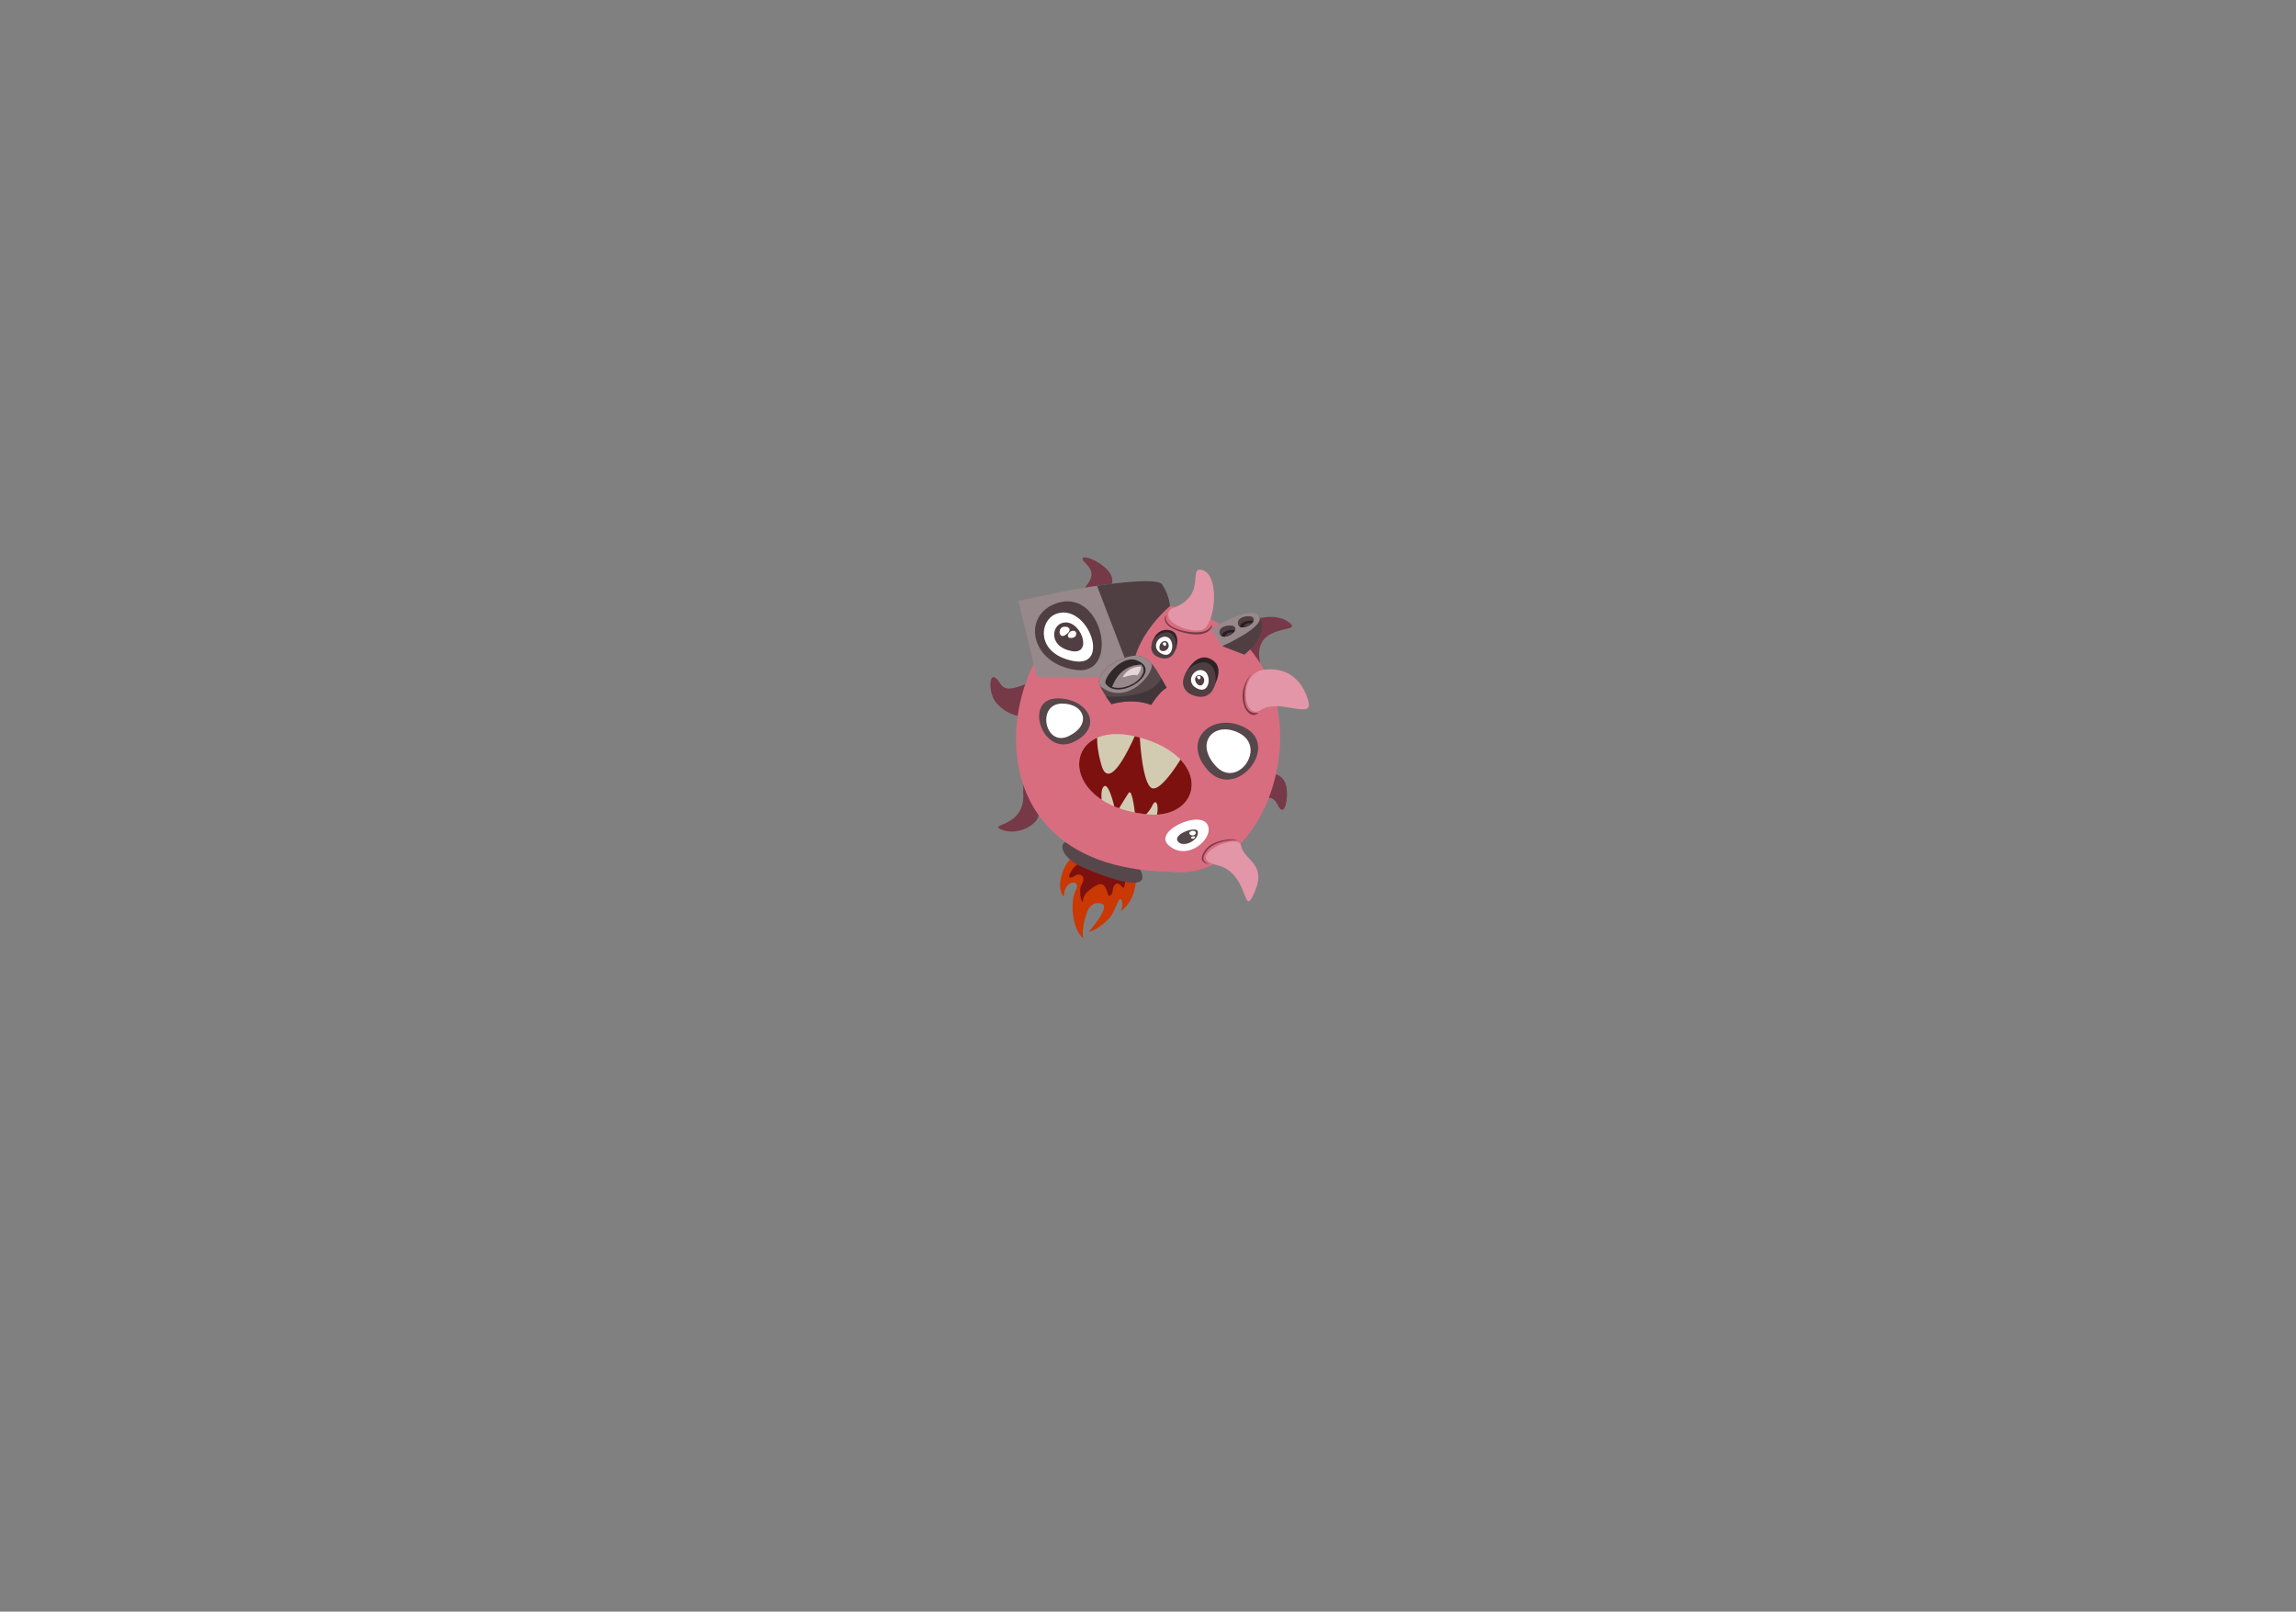 <svg id="Ebene_1" data-name="Ebene 1" xmlns="http://www.w3.org/2000/svg" viewBox="0 0 1663.78 1167.72"><rect x="0" y="0" width="1663.78" height="1167.72" fill="#808080" stroke="none"/><path d="M823.29,635.77s.27,16.57-11.06,24.3c2.5-6.58-.05-9.59-1.07-8.45s-4.07,9.72-6.71,12.9S794.32,674.35,789,675c0,0,15.27-16.95,9.89-20,0,0-7.85-3.73-11.35,6.49s-3.12,16-2.55,18.47c-8.29-6.7-9.72-27.49-5.32-35.16s-9-8-8.62,4.92c-6.23-5.78-1.2-22,4.47-27S823.29,635.77,823.29,635.77Z" style="fill:#ca3803;fill-rule:evenodd"/><path d="M814.77,635.75s1.09,3.84-.06,6.73-3.39-4.48-6.44-1.76-.69,5.14-3.61,8.07-1.45-12.28-10.49-7.12-9.2,9-9.5,11.43-4-6.94-.56-12.93-2.75-7.49-4.57-6-7.9,4.27-2.94-3.53S791,622.12,791,622.12Z" style="fill:#7d1110;fill-rule:evenodd"/><path d="M776.55,610.3C767,607,765.36,620.8,787,629.39c0,0,55.92,24.88,36.9-3.13a463.53,463.53,0,0,0-46.55-16Z" style="fill:#56474b;fill-rule:evenodd"/><path d="M754,556.12c-7.44-1-13.07,4.51-12.54,18,2.12,26-27.06,22.47-15.44,27.09s25.45-3.92,26.41-9.83,7.46-7.64,10.87-7S754,556.12,754,556.12Z" style="fill:#763948;fill-rule:evenodd"/><path d="M899.11,502c9.3.49,15.69-6.93,13.65-23.56-4.45-28.42,32.61-18.81,21.33-27.49-12.31-9.45-36.12-.12-36.68,7.29s-8.45,10.22-12.72,9.85S899.11,502,899.11,502Z" style="fill:#763948;fill-rule:evenodd"/><path d="M762.17,495.13c-12.33-8.37-30.21,11.49-37.35.16s-8.69.41-5.7,9,17,17.63,27.74,14S760.45,528,761,527.8,762.17,495.13,762.17,495.13Z" style="fill:#763948;fill-rule:evenodd"/><path d="M919.24,560.1c2.09.47,8.92-.17,12.1,7.16s.1,28-5.68,15.57-21.88,2.36-21.88,2.36Z" style="fill:#763948;fill-rule:evenodd"/><path d="M789.57,443.88c-1.44-1.57-7.41-5-5.83-12.79s13.48-12.65,2.87-23.12,21.69.78,19.3,14.32,10.7,9.85,10.7,9.85Z" style="fill:#763948;fill-rule:evenodd"/><path d="M801.61,437c182.53-14.05,138.26,206.57,46,194.64C683.27,628.7,730.33,442.5,801.61,437Z" style="fill:#d86d80;fill-rule:evenodd"/><path d="M824.52,534c55.52,14.63,46,59.68,7.44,56.07C764.17,583.74,769,519.38,824.52,534Z" style="fill:#d2cbb2;fill-rule:evenodd"/><path d="M766.46,506c21.79,0,34.07,20.91,11.41,31.65S741.17,506,766.46,506Z" style="fill:#56474b;fill-rule:evenodd"/><path d="M769.73,509.79c16.39,0,21.58,15.54,4.53,23.62S750.7,509.78,769.73,509.79Z" style="fill:#fff;fill-rule:evenodd"/><path d="M901.8,527c-22.85-11.65-46.59,9-26.4,31.26S928.3,540.53,901.8,527Z" style="fill:#56474b;fill-rule:evenodd"/><path d="M897.89,531.1c-17.68-9-32.65,6.56-17,23.81S918.41,541.57,897.89,531.1Z" style="fill:#fff;fill-rule:evenodd"/><path d="M855.41,550.36c-6.66,10.71-15.85,22.7-20.69,20.66-5.46-2.31-8-23.57-8.72-36.59l-1.48-.41c-.77-.21-1.52-.39-2.27-.56-6.73,15-19.14,38.47-24.13,20.76-2.29-8.14-3.11-14.22-3.07-19.66-17.79,7.83-18,30.88,3.22,44.85-.24-3.49-.26-7.1,1.21-9.12,2.89-4,6.24,7.05,8,14,1.12.47,2.27.92,3.46,1.35,2.18-3.62,5.36-8.84,6.94-11.11,2-2.9,3.72,7.68,4.45,14.2,2.6.5,5.35.9,8.22,1.21a23.73,23.73,0,0,0,4.47-6.3c2.77-5.81,4.83.06,3.35,6.6C862.21,589,871.67,567.46,855.41,550.36Z" style="fill:#7d1110;fill-rule:evenodd"/><path d="M774.38,427.76s62.65-11.46,67.7-4.38a35.69,35.69,0,0,1,5.8,15.78s-28.49,23.16-27.31,52c-56.71-1.09-69.34-.8-69.34-.8L738,435.3Z" style="fill:#97888c;fill-rule:evenodd"/><path d="M847.88,439.16a35.69,35.69,0,0,0-5.8-15.78c-3.13-4.39-28.39-1.66-47.15,1.06h0l25.64,66.75C819.39,462.32,847.88,439.16,847.88,439.16Z" style="fill:#4f3f43;fill-rule:evenodd"/><path d="M763.55,437.9c35.13-15,49,51.76,16.38,47.53S740.6,447.69,763.55,437.9Z" style="fill:#4f3f43;fill-rule:evenodd"/><path d="M765.63,444.67c22.58-7.83,39.91,39.61,12.2,34.28S753.05,449,765.63,444.67Z" style="fill:#fff;fill-rule:evenodd"/><path d="M776.53,471.74c-16.36-3.15-14.64-17.66-7.21-20.24,13.34-4.62,23.57,23.39,7.21,20.24" style="fill:#4f3f43;fill-rule:evenodd"/><path d="M772.52,459.79c5.94-4.35.06-7-3-5.17S767.64,463.37,772.52,459.79Z" style="fill:#fff;fill-rule:evenodd"/><path d="M779.49,460.74c2-4.29-3.76-5.06-5.39-1.23S778.62,462.63,779.49,460.74Z" style="fill:#fff;fill-rule:evenodd"/><path d="M901.77,474.35l-16.13-6.19L912.07,446S921.72,457.67,901.77,474.35Z" style="fill:#4f3f43;fill-rule:evenodd"/><path d="M877.63,455.63s27.78-17.13,34.44-9.63-26.43,22.16-26.43,22.16Z" style="fill:#97888c;fill-rule:evenodd"/><path d="M907.72,447.21c4.33,3.66-8.85,11-10.51,5.25S905.57,445.4,907.72,447.21Z" style="fill:#4f3f43;fill-rule:evenodd"/><path d="M908.31,450.05c-2.81-.94-9.42.2-9.82,4.09C901.23,455.68,907,452.89,908.31,450.05Z" style="fill:#281d21;fill-rule:evenodd"/><path d="M903.45,451.85a4.88,4.88,0,0,0-2.52,2.71,11.08,11.08,0,0,0,6.05-2.77A4.73,4.73,0,0,0,903.45,451.85Z" style="fill:#4f3f43;fill-rule:evenodd"/><path d="M894.35,453.93c4.34,3.67-8.85,11-10.5,5.25S892.21,452.12,894.35,453.93Z" style="fill:#4f3f43;fill-rule:evenodd"/><path d="M895,456.78c-2.82-.95-9.42.19-9.82,4.09C887.87,462.41,893.62,459.61,895,456.78Z" style="fill:#281d21;fill-rule:evenodd"/><path d="M890.09,458.58a4.85,4.85,0,0,0-2.52,2.71,11.06,11.06,0,0,0,6-2.78A4.69,4.69,0,0,0,890.09,458.58Z" style="fill:#4f3f43;fill-rule:evenodd"/><path d="M916.06,485.2c19.34-2.27,28.71,10.29,32.15,23.35s-21.4-2.7-34.43,5.79S896.72,487.47,916.06,485.2Z" style="fill:#e396a8;fill-rule:evenodd"/><path d="M899.28,612.62c2.08,11,19,12.8,9.87,33.74s-3-13.92-27.41-19.58S897.34,602.47,899.28,612.62Z" style="fill:#e396a8;fill-rule:evenodd"/><path d="M849.13,440.84c26.83-9.09,10.5-31.91,22.75-27.58s8.86,40.3-1,43.15S838.7,449.07,849.13,440.84Z" style="fill:#e396a8;fill-rule:evenodd"/><path d="M858.67,488.73s7.07-15.71,17.25-11.81c15,5.75,1.05,23.73,3.72,21.3C873.06,485.23,862.11,484.2,858.67,488.73Z" style="fill:#2d2325;fill-rule:evenodd"/><path d="M871.12,479.94c13.76-1.68,13.52,28.28-3.8,24.63S857.5,481.61,871.12,479.94Z" style="fill:#4f3f43;fill-rule:evenodd"/><path d="M871.54,485.7c6.73,1.85,5.66,17.64-3.77,13.26S864.85,483.86,871.54,485.7Z" style="fill:#fff;fill-rule:evenodd"/><path d="M870,489.3c5.14,1.81,1.77,9.77-2,6.67S866.42,488,870,489.3Z" style="fill:#4f3f43;fill-rule:evenodd"/><path d="M868.64,489.64c2.52,0,1.05,4.33-.89,1.73C866.62,489.85,868.64,489.64,868.64,489.64Z" style="fill:#fff;fill-rule:evenodd"/><path d="M834.52,466.76s2.39-11.56,12.2-10.32,5.66,14.09,4.73,15.15C849.89,464.54,836.68,462.25,834.52,466.76Z" style="fill:#2d2325;fill-rule:evenodd"/><path d="M844.79,458.17c10.45-1.28,10.27,21.48-2.89,18.71S834.44,459.44,844.79,458.17Z" style="fill:#4f3f43;fill-rule:evenodd"/><path d="M845.5,461.51c6.23,1.72,5.23,16.32-3.48,12.26S839.32,459.81,845.5,461.51Z" style="fill:#fff;fill-rule:evenodd"/><path d="M846.74,466.67c1.53,5.24-6.9,7.15-6.57,2.28S845.67,463,846.74,466.67Z" style="fill:#4f3f43;fill-rule:evenodd"/><path d="M843.79,465.42c2.51,0,1,4.33-.9,1.73C841.76,465.63,843.79,465.42,843.79,465.42Z" style="fill:#fff;fill-rule:evenodd"/><path d="M845.44,498.37c-7.54-13.05-12.55-25.39-25.64-23S793.11,488.91,797.11,497a67.56,67.56,0,0,0,8.47,13.2s14.86-4.89,28.67.56C840.87,500.16,845.44,498.37,845.44,498.37Z" style="fill:#56474b;fill-rule:evenodd"/><path d="M845.44,498.37c-1.37-2.39-2.68-4.75-4-7h0c-6.74,15.59-40,13.31-40,13.31a56.06,56.06,0,0,0,4.06,5.52s14.86-4.89,28.67.56C840.87,500.16,845.44,498.37,845.44,498.37Z" style="fill:#42363a;fill-rule:evenodd"/><path d="M834.08,480.38c-3.7-4-8.08-6.15-14.28-5-13.08,2.38-26.69,13.55-22.69,21.63C816.78,513.39,838.38,485.7,834.08,480.38Z" style="fill:#97888c;fill-rule:evenodd"/><path d="M823.62,478.41c-11.21-4.19-24.75,13.8-22.4,17C811.14,508.91,844,486.05,823.62,478.41Z" style="fill:#30282a;fill-rule:evenodd"/><path d="M805.85,497.7c11,3.74,28.11-8.27,21.21-16.17C822.18,481.76,811.69,482.74,805.85,497.7Z" style="fill:#97888c;fill-rule:evenodd"/><path d="M826.82,483.05a14.06,14.06,0,0,0-13.11,7.29c-.46,1.22,6.15-2.19,10.4-1.07A10,10,0,0,0,826.82,483.05Z" style="fill:#e4d5d9;fill-rule:evenodd"/><path d="M875.84,601.61c.83-18-41.44-.45-29.14,10.72S875.43,610.68,875.84,601.61Z" style="fill:#fff;fill-rule:evenodd"/><path d="M868,602.47c-.74-4.26-18.11,1.68-14.58,7S869.14,609,868,602.47Z" style="fill:#56474b;fill-rule:evenodd"/><path d="M866.52,603.12c-1-2.66-6.45-.34-4.22,1.5S867,604.34,866.52,603.12Z" style="fill:#fff;fill-rule:evenodd"/><path d="M865.74,605.93c.86,1.17-1.7,2.55-2.53,1.29S865.74,605.93,865.74,605.93Z" style="fill:#fff;fill-rule:evenodd"/><path d="M845.07,445.81s-3.65,8.54,15,11.79c15.48,2.46,17.3-3.62,17.94-4.73,1.08-.75-.28,9.75-18,6S842.92,447.44,845.07,445.81Z" style="fill:#763948;fill-rule:evenodd"/><path d="M912,516.29s-11.1,3.67-10.12-14.36a23.82,23.82,0,0,1,4.93-13.63s-10.46,10.69-4.55,24.77C907.31,521.79,912,516.29,912,516.29Z" style="fill:#763948;fill-rule:evenodd"/><path d="M896.4,608.62s-16.77-.79-22.93,9.12c-3.26,5.44-.49,7.08,2.73,8.48-4.41-.88-7.93-3-2.73-10.43S894.2,607.15,896.4,608.62Z" style="fill:#763948;fill-rule:evenodd"/></svg>